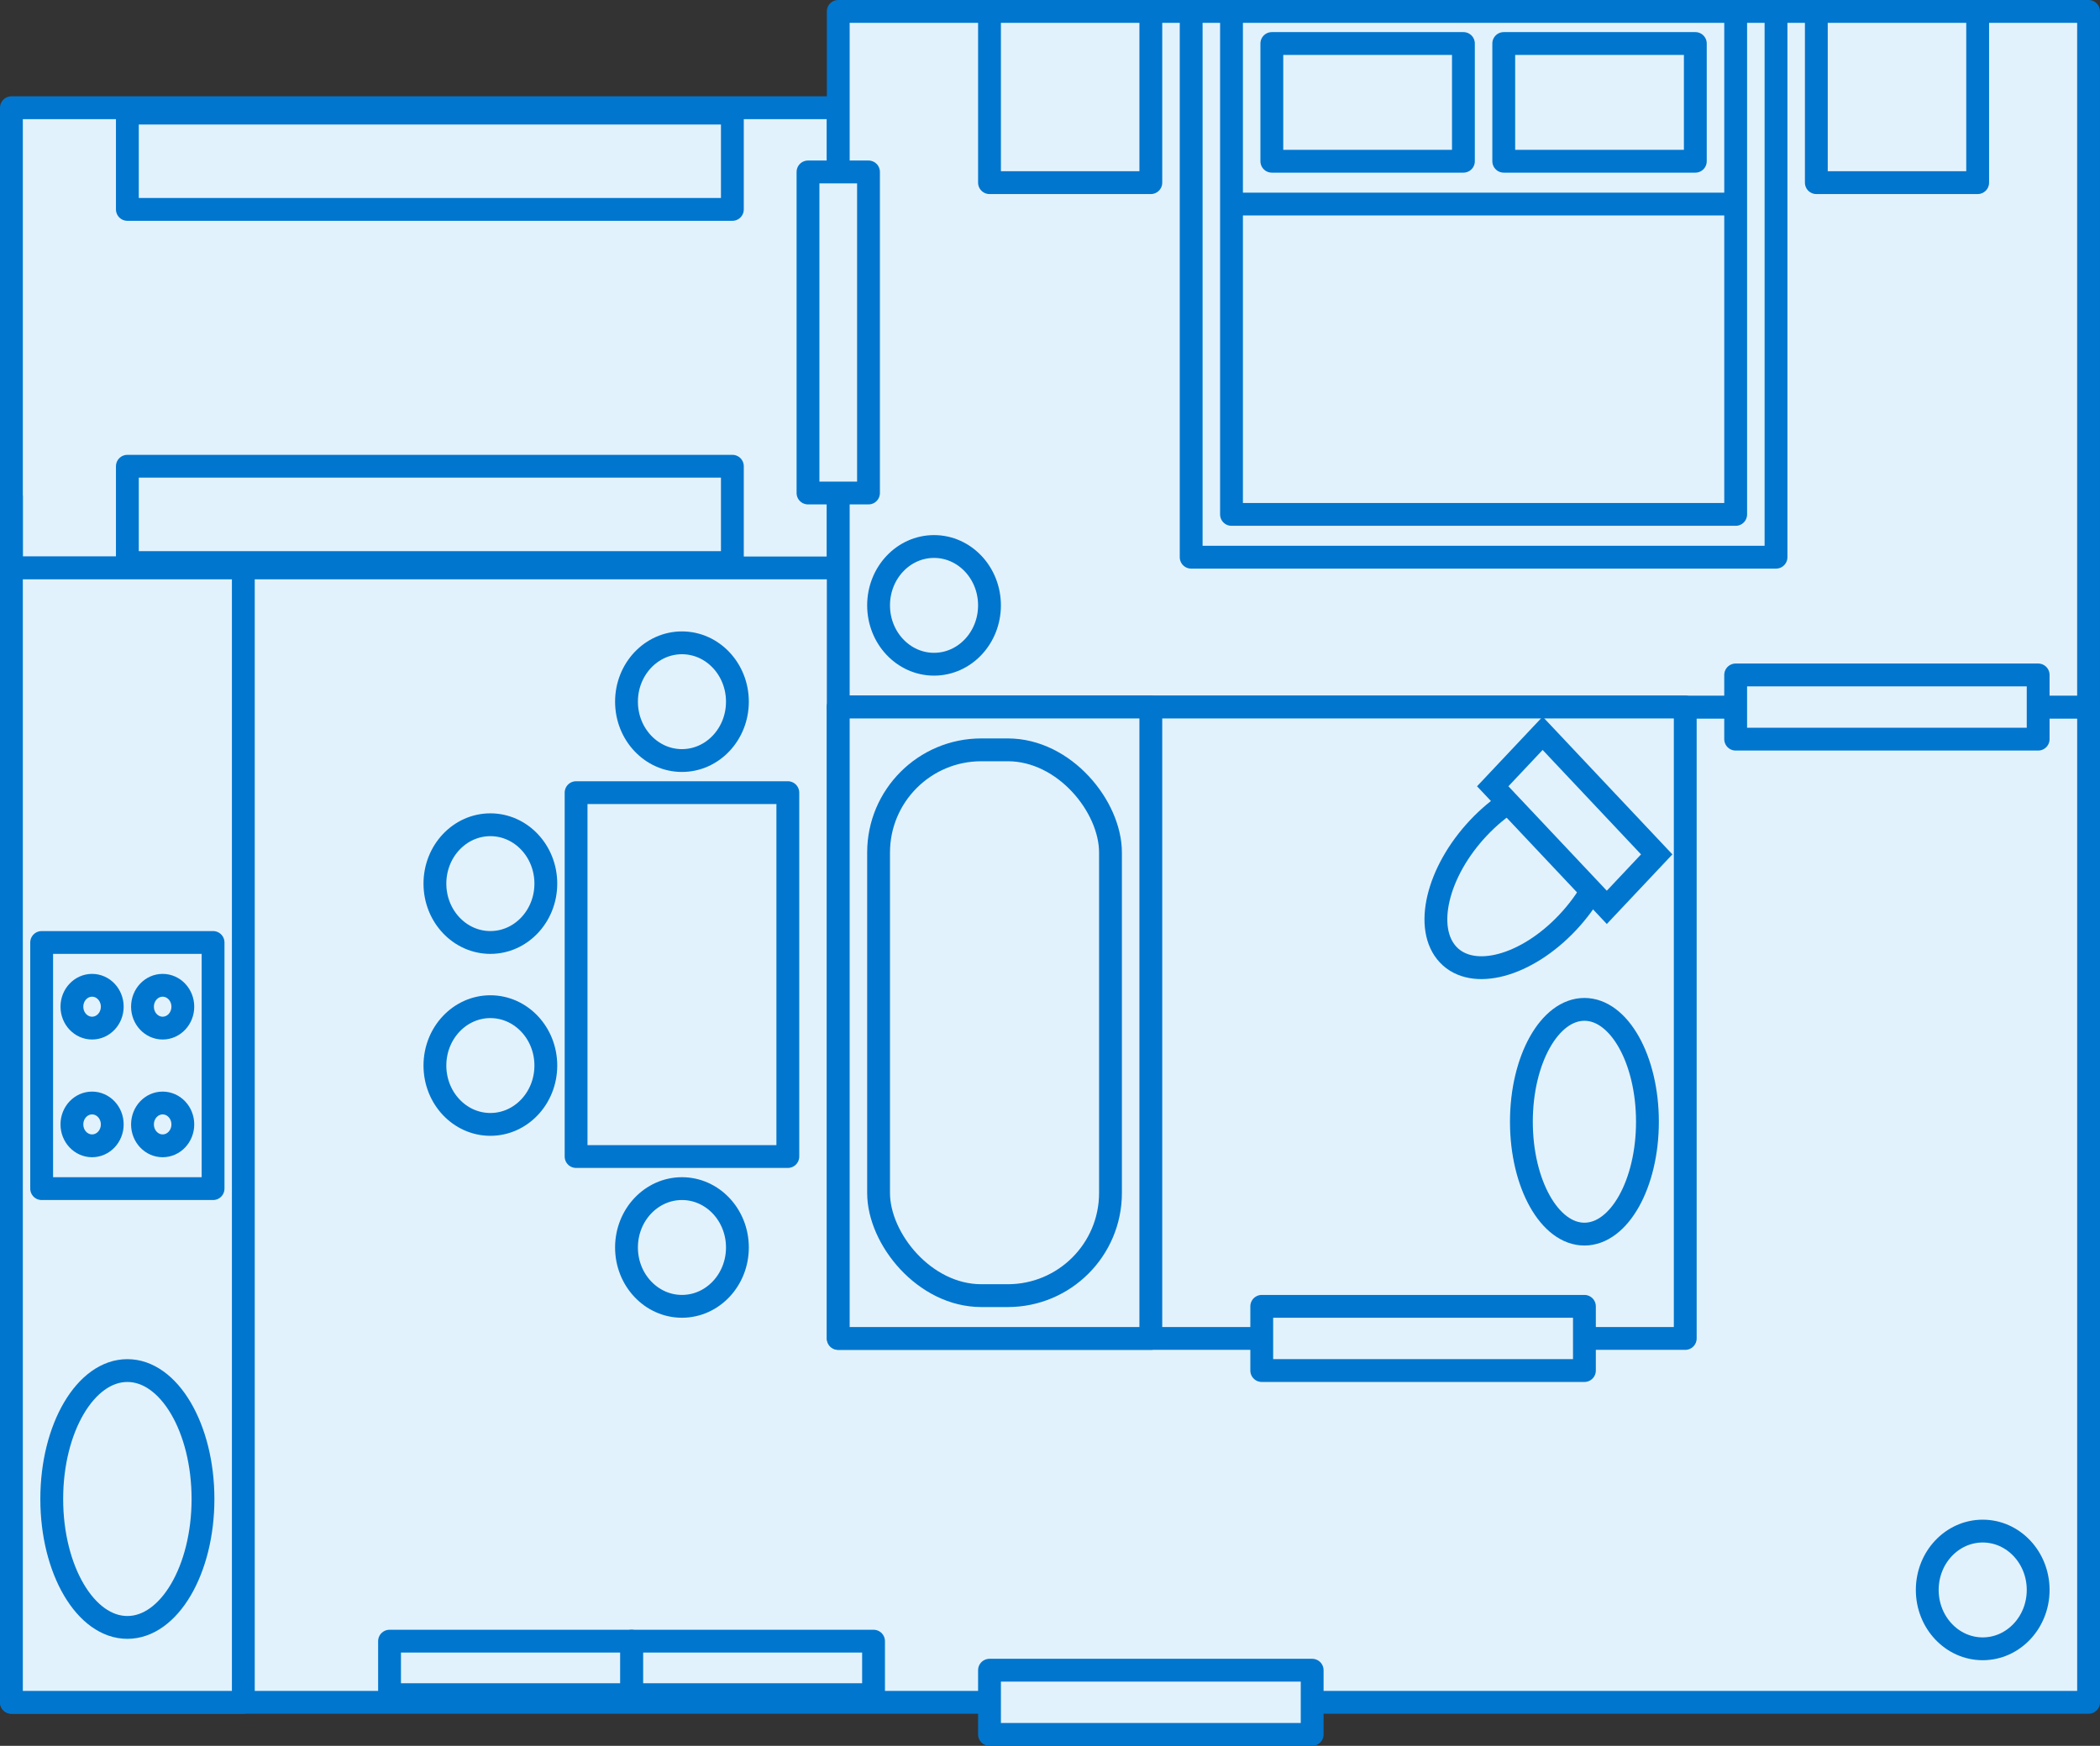 <svg xmlns="http://www.w3.org/2000/svg" width="184" height="153" viewBox="0 0 184 153"><rect x="0" y="0" width="184" height="153" fill="#333333" stroke="none"/><g transform="translate(-57.316 -43.753)"><path d="M130.762,109.753H240.316v87.224h-182V109.753" transform="translate(0 -4.037)" fill="#e2f2fc" stroke="#0076ce" stroke-linejoin="round" stroke-width="2" fill-rule="evenodd"/><rect width="70.68" height="33.764" transform="translate(73.335 90.709)" fill="#e2f2fc"/><rect width="72.447" height="40.329" stroke-width="2" fill="#e2f2fc" stroke="#0076ce" stroke-linejoin="round" transform="translate(58.316 53.194)"/><rect width="109.553" height="60.963" stroke-width="2" fill="#e2f2fc" stroke="#0076ce" stroke-linejoin="round" transform="translate(130.762 44.753)"/><rect width="74.214" height="55.335" stroke-width="2" fill="#e2f2fc" stroke="#0076ce" stroke-linejoin="round" transform="translate(130.762 105.715)"/><line y1="44.081" transform="translate(58.316 87.192)" fill="#fff" stroke="#0076ce" stroke-linejoin="round" stroke-width="2"/><rect width="28.272" height="5.627" stroke-width="2" fill="#e2f2fc" stroke="#0076ce" stroke-linejoin="round" transform="translate(144.015 190.125)"/><rect width="28.272" height="5.627" stroke-width="2" fill="#e2f2fc" stroke="#0076ce" stroke-linejoin="round" transform="translate(167.869 158.237)"/><rect width="26.505" height="5.627" stroke-width="2" fill="#e2f2fc" stroke="#0076ce" stroke-linejoin="round" transform="translate(209.393 102.902)"/><rect width="28.137" height="5.301" stroke-width="2" fill="#e2f2fc" stroke="#0076ce" stroke-linejoin="round" transform="translate(133.413 58.821) rotate(90)"/><rect width="27.388" height="55.335" stroke-width="2" fill="#e2f2fc" stroke="#0076ce" stroke-linejoin="round" transform="translate(130.762 105.715)"/><rect width="20.32" height="47.832" rx="9" stroke-width="2" fill="#e2f2fc" stroke="#0076ce" stroke-linejoin="round" transform="translate(134.296 109.467)"/><ellipse cx="5.522" cy="9.848" rx="5.522" ry="9.848" transform="translate(190.619 132.211)" fill="#e2f2fc" stroke="#0076ce" stroke-linejoin="round" stroke-width="2"/><rect width="20.32" height="99.416" stroke-width="2" fill="#e2f2fc" stroke="#0076ce" stroke-linejoin="round" transform="translate(58.316 93.523)"/><rect width="18.553" height="31.888" stroke-width="2" fill="#e2f2fc" stroke="#0076ce" stroke-linejoin="round" transform="translate(107.792 113.219)"/><rect width="15.019" height="21.571" stroke-width="2" fill="#e2f2fc" stroke="#0076ce" stroke-linejoin="round" transform="translate(60.966 126.349)"/><ellipse cx="4.859" cy="5.158" rx="4.859" ry="5.158" transform="translate(112.209 100.088)" fill="#e2f2fc" stroke="#0076ce" stroke-linejoin="round" stroke-width="2"/><ellipse cx="4.859" cy="5.158" rx="4.859" ry="5.158" transform="translate(134.296 91.647)" fill="#e2f2fc" stroke="#0076ce" stroke-linejoin="round" stroke-width="2"/><ellipse cx="4.859" cy="5.158" rx="4.859" ry="5.158" transform="translate(226.18 177.933)" fill="#e2f2fc" stroke="#0076ce" stroke-linejoin="round" stroke-width="2"/><ellipse cx="4.859" cy="5.158" rx="4.859" ry="5.158" transform="translate(112.209 147.92)" fill="#e2f2fc" stroke="#0076ce" stroke-linejoin="round" stroke-width="2"/><ellipse cx="4.859" cy="5.158" rx="4.859" ry="5.158" transform="translate(95.423 116.032)" fill="#e2f2fc" stroke="#0076ce" stroke-linejoin="round" stroke-width="2"/><ellipse cx="4.859" cy="5.158" rx="4.859" ry="5.158" transform="translate(95.423 131.976)" fill="#e2f2fc" stroke="#0076ce" stroke-linejoin="round" stroke-width="2"/><ellipse cx="6.626" cy="11.255" rx="6.626" ry="11.255" transform="translate(61.85 163.865)" fill="#e2f2fc" stroke="#0076ce" stroke-linejoin="round" stroke-width="2"/><ellipse cx="1.767" cy="1.876" rx="1.767" ry="1.876" transform="translate(63.617 130.101)" fill="#e2f2fc" stroke="#0076ce" stroke-linejoin="round" stroke-width="2"/><ellipse cx="1.767" cy="1.876" rx="1.767" ry="1.876" transform="translate(69.801 130.101)" fill="#e2f2fc" stroke="#0076ce" stroke-linejoin="round" stroke-width="2"/><ellipse cx="1.767" cy="1.876" rx="1.767" ry="1.876" transform="translate(63.617 140.417)" fill="#e2f2fc" stroke="#0076ce" stroke-linejoin="round" stroke-width="2"/><ellipse cx="1.767" cy="1.876" rx="1.767" ry="1.876" transform="translate(69.801 140.417)" fill="#e2f2fc" stroke="#0076ce" stroke-linejoin="round" stroke-width="2"/><rect width="8.441" height="53.01" stroke-width="2" fill="#e2f2fc" stroke="#0076ce" stroke-linejoin="round" transform="translate(121.486 53.663) rotate(90)"/><rect width="8.441" height="53.01" stroke-width="2" fill="#e2f2fc" stroke="#0076ce" stroke-linejoin="round" transform="translate(121.486 84.613) rotate(90)"/><rect width="4.689" height="21.204" stroke-width="2" fill="#e2f2fc" stroke="#0076ce" stroke-linejoin="round" transform="translate(133.855 187.58) rotate(90)"/><rect width="4.689" height="21.204" stroke-width="2" fill="#e2f2fc" stroke="#0076ce" stroke-linejoin="round" transform="translate(112.651 187.58) rotate(90)"/><rect width="51.243" height="47.832" stroke-width="2" fill="#e2f2fc" stroke="#0076ce" stroke-linejoin="round" transform="translate(161.685 44.753)"/><rect width="44.175" height="44.081" stroke-width="2" fill="#e2f2fc" stroke="#0076ce" stroke-linejoin="round" transform="translate(165.219 44.753)"/><rect width="16.786" height="10.317" stroke-width="2" fill="#e2f2fc" stroke="#0076ce" stroke-linejoin="round" transform="translate(168.753 47.566)"/><rect width="16.786" height="10.317" stroke-width="2" fill="#e2f2fc" stroke="#0076ce" stroke-linejoin="round" transform="translate(189.073 47.566)"/><line x2="44.175" transform="translate(165.219 61.635)" fill="#fff" stroke="#0076ce" stroke-linejoin="round" stroke-width="2"/><path d="M9.562-.286c5.281-.158,9.486,2.263,9.392,5.406S14.5,10.94,9.222,11.1-.264,8.835-.17,5.692,4.281-.128,9.562-.286Z" transform="translate(180.298 123.271) rotate(-45)" fill="#e2f2fc" stroke="#0076ce" stroke-width="2"/><path d="M0,0,6.375-.19,5.94,14.381l-6.375.19Z" transform="translate(188.107 112.66) rotate(-45)" fill="#e2f2fc" stroke="#0076ce" stroke-width="2"/><rect width="14.136" height="15.006" stroke-width="2" fill="#e2f2fc" stroke="#0076ce" stroke-linejoin="round" transform="translate(144.015 44.753)"/><rect width="14.136" height="15.006" stroke-width="2" fill="#e2f2fc" stroke="#0076ce" stroke-linejoin="round" transform="translate(216.461 44.753)"/></g></svg>